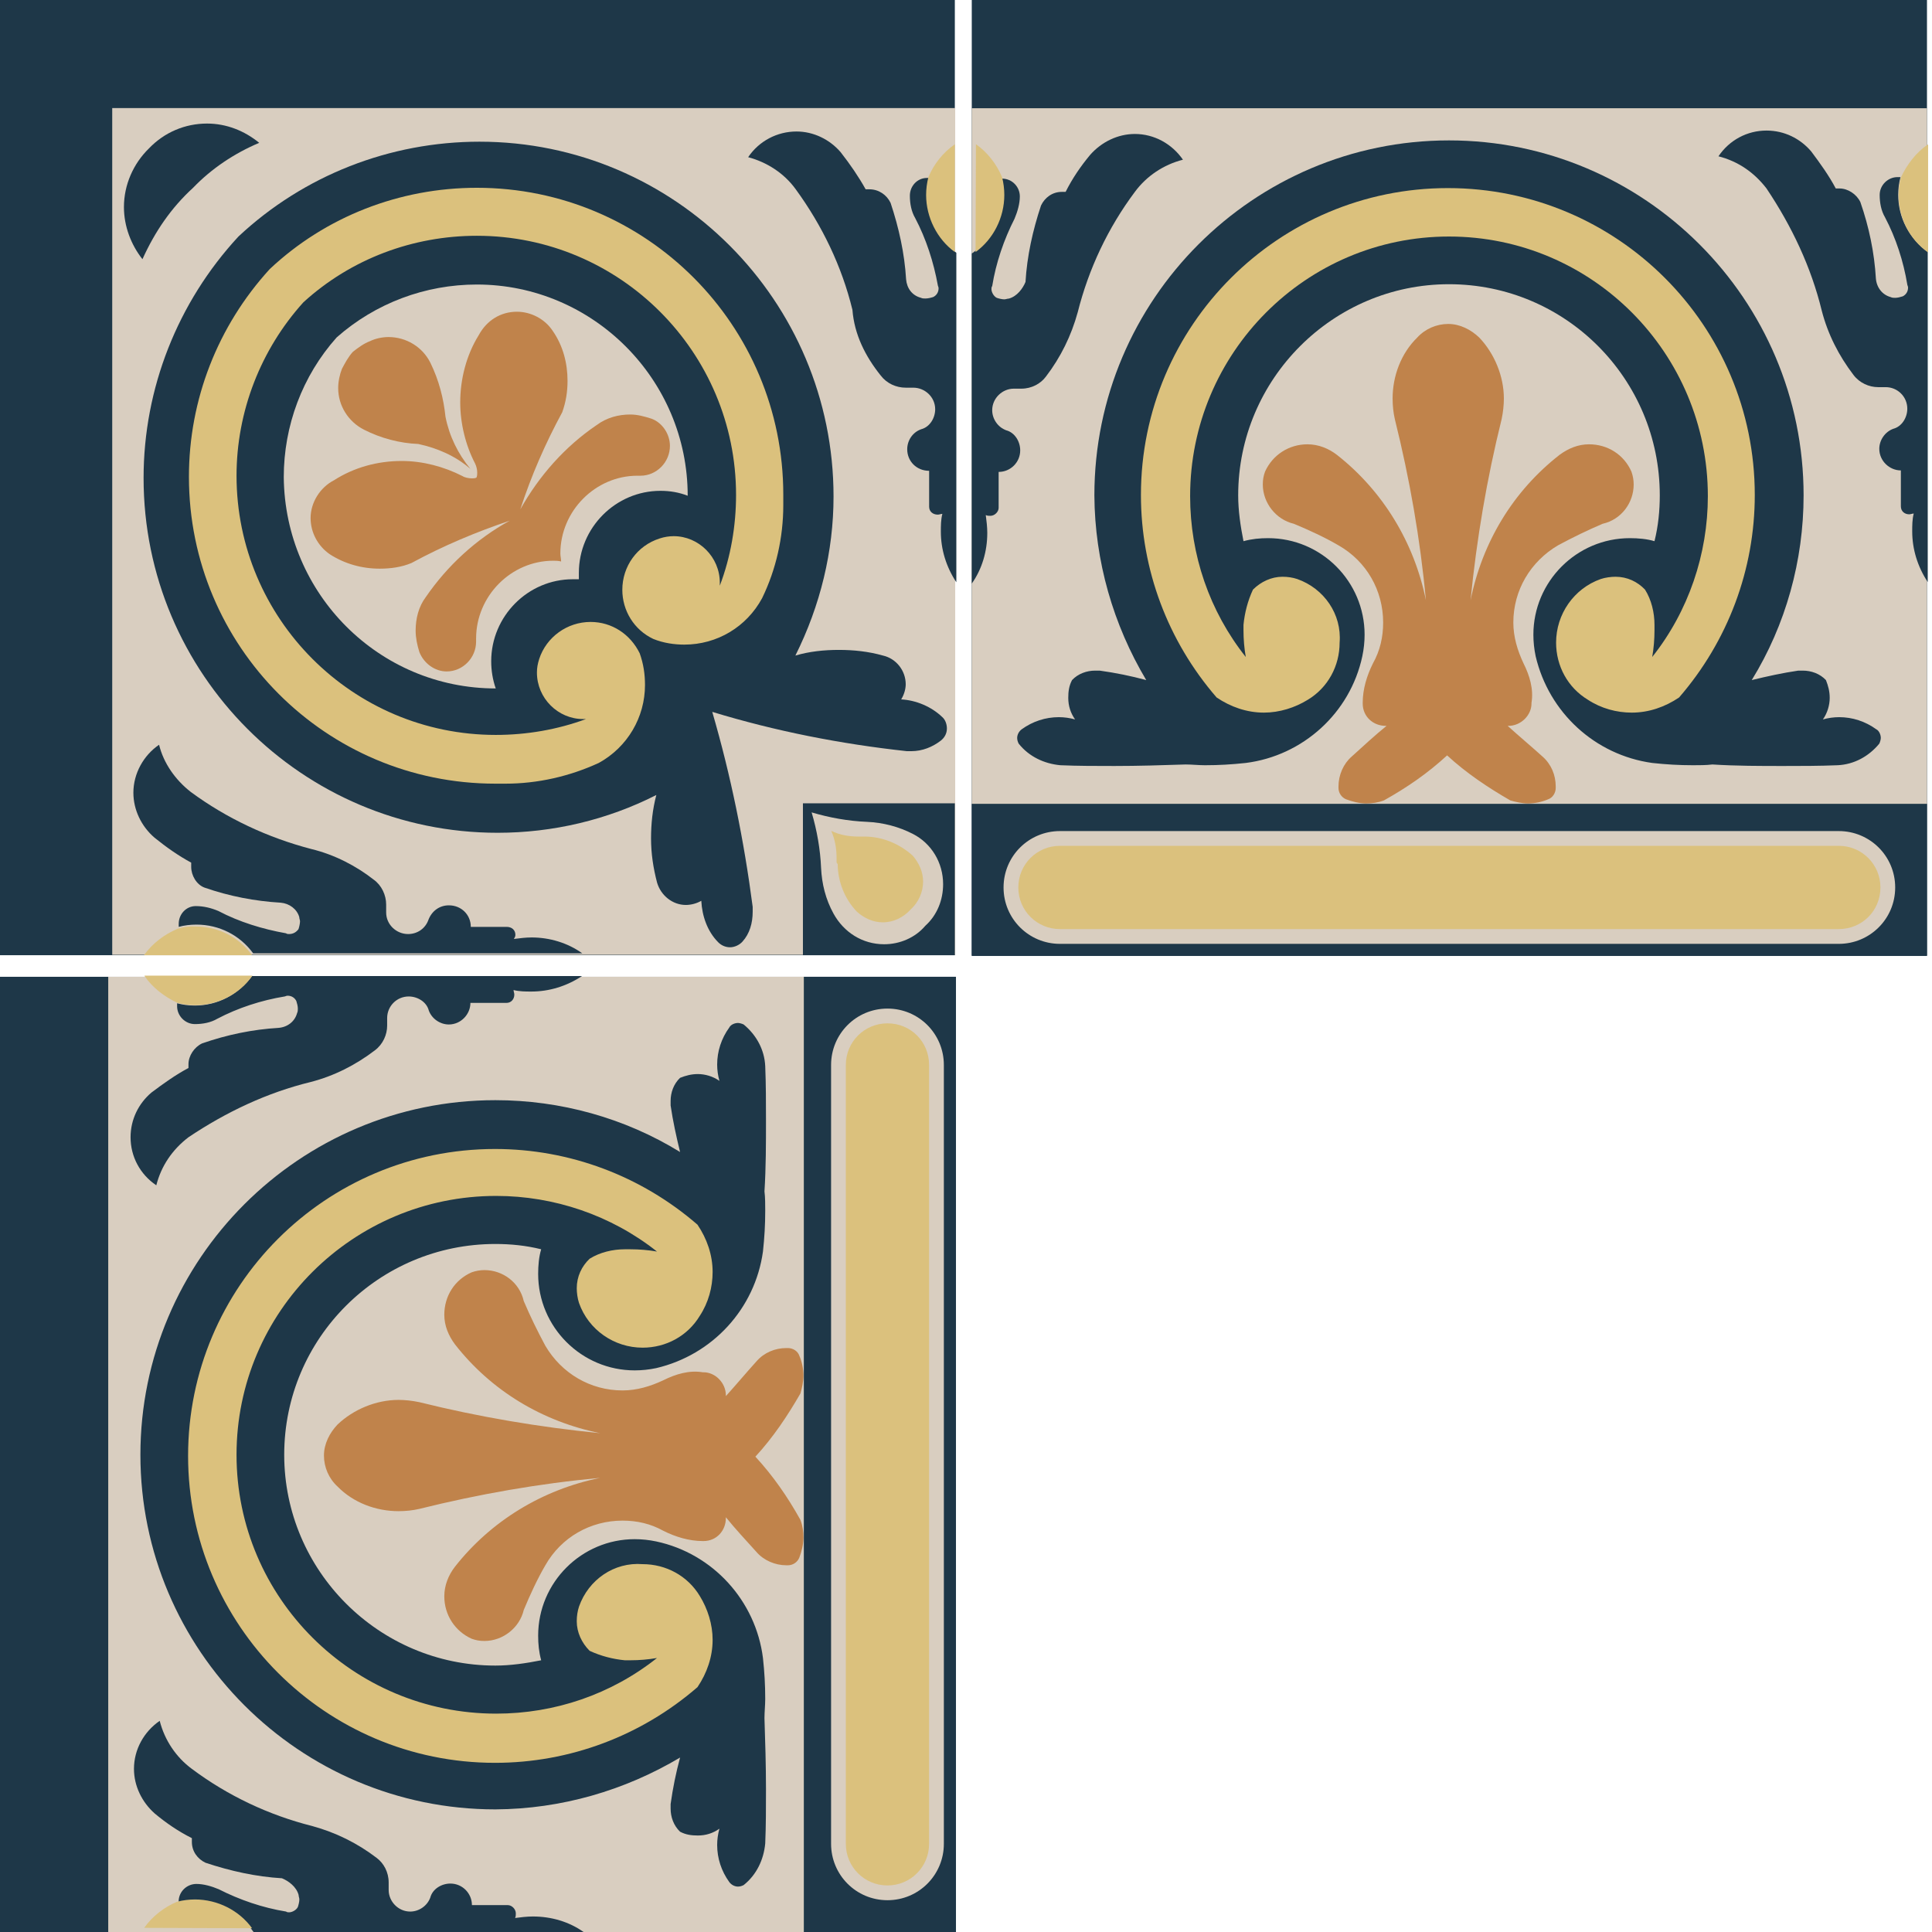 <svg width="432px" height="432px" id="faixas" viewBox="0 0 432 432" fill="none" xmlns="http://www.w3.org/2000/svg">
<g clip-path="url(#clip0_65_224)">
<path d="M213.503 0H0V213.587H213.503V0Z" fill="#1E3748"/>
<path d="M213.587 24.164H25.093V213.503H213.587V24.164Z" fill="#D9CEC0"/>
<path d="M213.502 179.624H179.538V213.588H213.502V179.624Z" fill="#1E3748"/>
<path d="M43.174 41.991C47.314 37.682 52.383 34.303 57.959 31.937C54.664 29.233 50.609 27.628 46.3 27.628C41.4 27.628 36.753 29.571 33.289 33.204C29.825 36.584 27.712 41.315 27.712 46.3C27.712 50.609 29.318 54.749 31.852 57.959C34.64 51.792 38.273 46.469 43.174 41.991Z" fill="#1E3748"/>
<path d="M196.943 83.981C198.294 85.756 200.407 86.685 202.519 86.685C202.857 86.685 203.195 86.685 203.533 86.685C203.702 86.685 204.04 86.685 204.209 86.685C206.828 86.685 209.109 88.797 209.109 91.501C209.109 93.444 207.926 95.472 205.983 95.979C204.04 96.655 202.857 98.514 202.857 100.457C202.857 103.16 204.969 105.273 207.757 105.273V112.961C207.757 113.13 207.757 113.13 207.757 113.299C207.757 114.397 208.602 115.073 209.7 115.073C210.038 115.073 210.376 114.904 210.714 114.904C210.376 116.172 210.376 117.608 210.376 118.875C210.376 122.846 211.559 126.733 213.84 130.197V56.523C209.869 53.481 207.419 48.834 207.419 43.765C207.419 42.329 207.588 41.061 207.926 39.794C207.757 39.794 207.419 39.794 207.25 39.794C205.138 39.794 203.448 41.568 203.448 43.765C203.448 45.539 203.786 47.313 204.631 48.75C207.081 53.397 208.771 58.635 209.7 63.789C209.7 63.958 209.869 64.127 209.869 64.465C209.869 65.394 209.362 66.07 208.687 66.408C208.18 66.577 207.504 66.746 206.912 66.746C206.574 66.746 206.236 66.746 205.898 66.577C203.955 66.07 202.772 64.465 202.603 62.437C202.265 56.692 200.998 50.947 199.139 45.37C198.294 43.596 196.52 42.329 194.408 42.329C194.07 42.329 193.901 42.329 193.563 42.329C191.958 39.456 190.099 36.752 187.987 34.049C185.537 31.176 181.904 29.402 178.102 29.402C173.793 29.402 169.737 31.514 167.287 35.147C171.427 36.245 175.314 38.696 177.933 42.329C183.847 50.44 188.24 59.564 190.606 69.281C191.028 74.772 193.479 79.673 196.943 83.981Z" fill="#1E3748"/>
<path d="M159.261 159.176C173.371 163.485 187.988 166.358 202.773 167.963C203.111 167.963 203.449 167.963 203.787 167.963C206.237 167.963 208.518 167.033 210.377 165.597C211.222 164.921 211.729 163.992 211.729 162.894C211.729 161.964 211.391 160.95 210.715 160.359C208.265 157.993 204.801 156.557 201.506 156.388C202.182 155.29 202.52 154.022 202.52 153.008C202.52 149.967 200.407 147.263 197.45 146.587C194.155 145.658 190.86 145.32 187.565 145.32C184.27 145.32 180.975 145.658 177.849 146.587C183.425 135.435 186.382 123.268 186.382 111.018C186.382 67.252 150.897 31.683 107.216 31.683C87.193 31.683 67.929 39.202 53.313 52.889C39.71 67.59 32.106 86.854 32.106 106.878C32.106 150.643 67.591 186.212 111.272 186.212C123.607 186.212 135.774 183.34 146.757 177.764C145.912 180.974 145.574 184.185 145.574 187.48C145.574 190.859 146.081 194.154 146.926 197.365C147.771 200.237 150.39 202.35 153.347 202.35C154.53 202.35 155.797 202.012 156.811 201.42C156.98 204.8 158.163 208.264 160.613 210.714C161.289 211.39 162.218 211.813 163.232 211.813C164.246 211.813 165.345 211.306 166.021 210.545C167.626 208.771 168.302 206.405 168.302 203.871C168.302 203.533 168.302 203.195 168.302 202.772C166.358 187.902 163.401 173.37 159.261 159.176Z" fill="#1E3748"/>
<path d="M69.619 189.846C59.902 187.312 50.693 183.003 42.667 177.088C39.203 174.385 36.584 170.667 35.57 166.527C32.106 168.893 29.825 172.949 29.825 177.257C29.825 181.059 31.599 184.777 34.556 187.312C37.175 189.424 39.794 191.283 42.751 192.888C42.751 193.226 42.751 193.395 42.751 193.817C42.751 195.76 43.934 197.788 45.708 198.464C51.285 200.407 57.03 201.506 62.775 201.844C64.718 202.013 66.408 203.28 66.915 205.054C66.915 205.392 67.084 205.73 67.084 205.984C67.084 206.491 66.915 207.251 66.746 207.758C66.239 208.434 65.563 208.856 64.634 208.856C64.465 208.856 64.127 208.856 63.958 208.687C58.719 207.758 53.481 206.153 48.834 203.702C47.229 203.026 45.539 202.604 43.765 202.604C41.653 202.604 39.963 204.378 39.963 206.575C39.963 206.744 39.963 207.082 39.963 207.251C41.146 206.913 42.582 206.744 43.934 206.744C49.003 206.744 53.65 209.11 56.607 213.165H130.197C126.902 210.799 122.846 209.617 118.875 209.617C117.524 209.617 116.256 209.786 114.905 209.955C115.073 209.617 115.242 209.448 115.242 209.025C115.242 207.927 114.398 207.251 113.299 207.251C113.13 207.251 113.13 207.251 112.961 207.251H105.273C105.273 204.547 103.161 202.435 100.373 202.435C98.26 202.435 96.57 203.702 95.81 205.646C95.134 207.589 93.36 208.856 91.248 208.856C88.629 208.856 86.347 206.744 86.347 204.04C86.347 203.871 86.347 203.533 86.347 203.364C86.347 203.027 86.347 202.689 86.347 202.266C86.347 200.154 85.334 197.957 83.559 196.69C79.673 193.648 74.857 191.114 69.619 189.846Z" fill="#1E3748"/>
<path d="M204.124 186.467C200.998 184.862 197.534 183.932 193.817 183.763C189.677 183.594 185.452 182.834 181.481 181.651C182.664 185.622 183.425 189.931 183.594 194.071C183.763 197.619 184.607 201.083 186.382 204.294C188.663 208.434 192.803 211.137 197.703 211.137C201.167 211.137 204.631 209.701 206.913 206.997C209.532 204.632 210.883 201.252 210.883 197.704C210.883 192.888 208.264 188.579 204.124 186.467Z" fill="#D9CEC0"/>
<path d="M213.503 32.275C210.884 34.049 208.772 36.753 207.589 39.625C207.251 40.893 207.082 42.329 207.082 43.596C207.082 48.581 209.532 53.482 213.503 56.354V32.275Z" fill="#DBC17D"/>
<path d="M39.709 207.673C36.752 208.94 34.133 210.883 32.19 213.587H56.354C53.397 209.447 48.665 207.166 43.68 207.166C42.498 207.081 41.061 207.25 39.709 207.673Z" fill="#DBC17D"/>
<path d="M143.04 146.08C140.927 141.771 136.787 139.068 132.056 139.068C126.818 139.068 122.171 142.447 120.566 147.348C120.228 148.446 120.059 149.291 120.059 150.389C120.059 156.134 124.79 160.781 130.366 160.781C130.535 160.781 130.704 160.781 131.042 160.781C124.621 163.147 117.777 164.33 110.849 164.33C78.828 164.33 52.89 138.307 52.89 106.371C52.89 92.007 58.297 78.151 67.845 67.59C78.49 57.874 92.346 52.72 106.625 52.72C138.646 52.72 164.584 78.743 164.584 110.679C164.584 117.523 163.401 124.536 160.951 130.957C160.951 130.788 160.951 130.619 160.951 130.281C160.951 124.536 156.22 119.889 150.644 119.889C149.63 119.889 148.531 120.058 147.517 120.396C142.448 122.001 139.153 126.648 139.153 131.886C139.153 136.533 141.772 140.842 146.081 142.87C148.362 143.799 150.813 144.137 153.009 144.137C160.36 144.137 166.95 140.166 170.414 133.745C173.54 127.324 175.145 120.142 175.145 112.961C175.145 112.285 175.145 111.355 175.145 110.595C175.145 72.744 144.56 41.99 106.625 41.99C89.389 41.99 72.829 48.411 60.325 60.155C48.666 72.913 42.245 89.388 42.245 106.624C42.245 144.475 72.829 175.229 110.765 175.229C111.441 175.229 112.37 175.229 113.046 175.229C120.143 175.229 127.325 173.624 133.915 170.582C140.336 167.033 144.222 160.359 144.222 153.177C144.222 150.727 143.885 148.446 143.04 146.08Z" fill="#DBC17D"/>
<path d="M110.849 153.938C110.173 151.995 109.835 149.967 109.835 147.855C109.835 137.801 118.03 129.521 128.084 129.521C128.591 129.521 128.929 129.521 129.436 129.521C129.436 129.014 129.436 128.591 129.436 128.084C129.436 118.03 137.632 109.75 147.686 109.75C149.798 109.75 151.826 110.088 153.769 110.849C153.769 84.826 132.562 63.62 106.624 63.62C95.134 63.62 83.981 67.76 75.279 75.448C67.59 84.066 63.45 95.218 63.45 106.709C63.704 132.816 84.742 153.938 110.849 153.938Z" fill="#D9CEC0"/>
<path d="M96.233 81.109C94.459 77.56 90.826 75.364 86.855 75.364C85.503 75.364 83.898 75.702 82.715 76.293C81.363 76.8 80.096 77.729 78.913 78.659C77.899 79.757 77.138 81.193 76.463 82.461C75.956 83.728 75.618 85.333 75.618 86.77C75.618 90.741 77.899 94.289 81.363 96.064C85.165 98.007 89.389 99.105 93.529 99.274C97.838 100.203 101.894 101.978 105.189 104.85C102.401 101.471 100.457 97.5 99.612 93.191C99.19 89.135 98.176 85.08 96.233 81.109Z" fill="#C0834B"/>
<path d="M113.975 116.425C106.456 120.565 100.035 126.48 95.219 133.492C93.614 135.604 92.938 138.308 92.938 141.012C92.938 142.617 93.276 144.222 93.782 145.827C94.796 148.362 97.246 150.136 99.866 150.136C103.499 150.136 106.456 147.095 106.456 143.462V143.293C106.456 143.124 106.456 142.955 106.456 142.786C106.456 133.239 114.313 125.381 123.691 125.381C124.198 125.381 124.874 125.381 125.466 125.55C125.466 125.043 125.297 124.283 125.297 123.776C125.297 114.229 133.154 106.371 142.532 106.371C142.701 106.371 142.87 106.371 143.039 106.371H143.208C146.841 106.371 149.799 103.33 149.799 99.697C149.799 96.993 148.024 94.458 145.659 93.614C144.053 93.106 142.532 92.684 140.927 92.684C138.308 92.684 135.689 93.36 133.408 95.05C126.311 99.866 120.565 106.371 116.341 113.891C118.791 106.371 121.917 99.19 125.719 92.177C126.564 89.811 126.902 87.53 126.902 85.165C126.902 81.194 125.888 77.307 123.607 74.012C121.833 71.308 118.707 69.703 115.581 69.703C111.948 69.703 108.821 71.646 107.047 74.942C104.259 79.419 102.907 84.827 102.907 89.98C102.907 94.627 104.09 99.528 106.202 103.583C106.54 104.259 106.709 105.019 106.709 105.695C106.709 106.033 106.709 106.371 106.54 106.794C106.202 106.963 105.864 106.963 105.526 106.963C104.851 106.963 103.921 106.794 103.414 106.456C99.274 104.343 94.543 103.076 89.812 103.076C84.404 103.076 79.166 104.512 74.688 107.385C71.562 108.99 69.45 112.37 69.45 115.834C69.45 119.044 71.055 122.086 73.759 123.945C77.054 126.057 80.856 127.155 84.911 127.155C87.361 127.155 89.811 126.817 92.008 125.888C99.19 122.002 106.456 118.96 113.975 116.425Z" fill="#C0834B"/>
<path d="M187.058 192.549C187.058 192.38 187.058 192.042 187.058 191.873C187.058 189.761 186.72 187.733 185.875 185.79C187.818 186.719 189.846 187.057 191.958 187.057C192.127 187.057 192.465 187.057 192.634 187.057C192.803 187.057 193.141 187.057 193.31 187.057C197.281 187.057 201.167 188.663 204.125 191.366C205.476 192.972 206.406 194.915 206.406 197.112C206.406 199.477 205.392 201.758 203.618 203.364C202.012 205.138 199.816 206.236 197.365 206.236C195.253 206.236 193.226 205.307 191.62 203.871C188.832 200.998 187.311 197.027 187.311 193.141C187.058 193.141 187.058 192.718 187.058 192.549Z" fill="#DBC17D"/>
<path d="M430.877 0H217.29V213.756H430.877V0Z" fill="#1E3748"/>
<path d="M430.877 179.738H217.29V213.671H430.877V179.738Z" fill="#1E3748"/>
<path d="M430.877 24.202H217.29V179.738H430.877V24.202Z" fill="#D9CEC0"/>
<path d="M407.352 69.475C408.706 74.721 411.16 79.545 414.461 83.86C415.815 85.638 417.93 86.568 419.961 86.568C420.3 86.568 420.638 86.568 420.977 86.568C421.146 86.568 421.484 86.568 421.654 86.568C424.277 86.568 426.477 88.684 426.477 91.392C426.477 93.338 425.292 95.369 423.346 95.877C421.484 96.554 420.215 98.415 420.215 100.362C420.215 103.07 422.5 105.185 425.038 105.185V112.886C425.038 113.055 425.038 113.055 425.038 113.224C425.038 114.325 425.885 115.001 426.9 115.001C427.239 115.001 427.577 114.832 427.916 114.832C427.577 116.102 427.577 117.54 427.577 118.809C427.577 122.787 428.762 126.679 431.047 130.149V56.358C426.9 53.312 424.446 48.657 424.446 43.58C424.446 42.142 424.615 40.872 424.954 39.603C424.785 39.603 424.446 39.603 424.277 39.603C422.161 39.603 420.3 41.38 420.3 43.58C420.3 45.357 420.638 47.134 421.484 48.573C423.938 53.227 425.631 58.474 426.477 63.636C426.477 63.805 426.646 63.974 426.646 64.313C426.646 65.243 426.139 65.921 425.462 66.259C424.954 66.428 424.277 66.597 423.769 66.597C423.431 66.597 423.092 66.597 422.754 66.428C420.892 65.921 419.623 64.313 419.453 62.282C419.115 56.527 417.93 50.773 415.984 45.188C415.138 43.411 413.191 42.142 411.33 42.142C410.991 42.142 410.822 42.142 410.483 42.142C408.96 39.264 407.014 36.556 404.983 33.849C402.529 30.971 398.975 29.194 394.997 29.194C390.682 29.194 386.705 31.31 384.25 34.949C388.566 36.049 392.205 38.503 394.997 42.142C400.667 50.604 404.983 59.743 407.352 69.475Z" fill="#1E3748"/>
<path d="M225.583 66.766C225.244 66.766 224.906 66.936 224.567 66.936C224.059 66.936 223.382 66.766 222.875 66.597C222.198 66.259 221.69 65.328 221.69 64.651C221.69 64.481 221.69 64.143 221.859 63.974C222.705 58.727 224.482 53.565 226.852 48.911C227.529 47.303 228.037 45.526 228.037 43.918C228.037 41.803 226.344 39.941 224.059 39.941C223.89 39.941 223.552 39.941 223.382 39.941C223.721 41.21 223.89 42.649 223.89 43.918C223.89 48.911 221.436 53.819 217.29 56.696V130.487C219.574 127.271 220.759 123.294 220.759 119.148C220.759 117.878 220.59 116.44 220.421 115.17C220.759 115.34 221.098 115.34 221.436 115.34C222.452 115.34 223.298 114.409 223.298 113.563C223.298 113.393 223.298 113.393 223.298 113.224V105.523C225.921 105.523 228.121 103.408 228.121 100.7C228.121 98.754 226.936 96.723 224.99 96.215C223.128 95.538 221.859 93.676 221.859 91.73C221.859 89.022 224.144 86.906 226.683 86.906C226.852 86.906 227.19 86.906 227.36 86.906C227.698 86.906 228.037 86.906 228.375 86.906C230.66 86.906 232.691 85.806 233.876 84.198C237.176 79.883 239.545 75.059 240.984 69.813C243.438 60.081 247.754 50.942 253.762 42.903C256.385 39.349 260.193 36.81 264.509 35.71C262.055 32.156 258.078 29.956 253.762 29.956C249.954 29.956 246.315 31.733 243.776 34.61C241.661 37.148 239.799 39.856 238.276 42.903C237.937 42.903 237.768 42.903 237.43 42.903C235.314 42.903 233.622 44.172 232.775 45.949C230.914 51.534 229.644 57.289 229.306 63.043C228.714 64.481 227.444 66.259 225.583 66.766Z" fill="#1E3748"/>
<path d="M431.046 32.326C428.423 34.103 426.392 36.811 425.038 39.688C424.699 40.957 424.53 42.396 424.53 43.665C424.53 48.658 426.984 53.566 431.131 56.443V32.326H431.046Z" fill="#DBC17D"/>
<path d="M340.67 148.343C339.316 145.466 338.385 142.42 338.385 139.204C338.385 132.011 342.193 125.58 348.37 121.941C351.671 120.164 354.971 118.556 358.356 117.118C362.502 116.187 365.295 112.463 365.295 108.317C365.295 107.386 365.125 106.371 364.787 105.44C363.095 101.632 359.456 99.347 355.309 99.347C352.855 99.347 350.655 100.278 348.709 101.716C338.3 109.84 331.446 121.264 328.822 134.211C330.176 120.587 332.461 107.048 335.761 93.762C336.1 92.154 336.269 90.546 336.269 89.108C336.269 84.115 334.154 79.038 330.769 75.484C328.907 73.706 326.453 72.437 323.83 72.437C321.206 72.437 318.668 73.537 316.891 75.484C313.252 79.038 311.39 84.115 311.39 89.108C311.39 90.716 311.56 92.323 311.898 93.762C315.198 107.048 317.568 120.503 318.837 134.211C316.214 121.264 309.19 109.756 298.951 101.716C297.089 100.278 294.804 99.347 292.35 99.347C288.204 99.347 284.565 101.716 282.872 105.44C282.534 106.371 282.365 107.217 282.365 108.317C282.365 112.463 285.326 116.187 289.304 117.118C292.773 118.556 296.243 120.164 299.289 121.941C305.551 125.495 309.275 132.011 309.275 139.204C309.275 142.42 308.598 145.466 306.99 148.343C305.636 151.051 304.705 154.098 304.705 157.144V157.313C304.705 160.191 306.99 162.306 309.867 162.306H310.036C307.413 164.422 304.874 166.791 302.251 169.16C300.389 170.768 299.289 173.307 299.289 175.846C299.289 176.015 299.289 176.015 299.289 176.184C299.289 177.284 299.966 178.3 300.982 178.723C302.336 179.231 303.943 179.654 305.467 179.654C306.821 179.654 308.09 179.484 309.444 178.977C314.606 176.099 319.26 172.884 323.576 168.907C327.892 172.884 332.715 176.099 337.708 178.977C338.893 179.315 340.331 179.654 341.685 179.654C343.208 179.654 344.816 179.315 346.17 178.723C347.186 178.384 347.863 177.284 347.863 176.184C347.863 176.015 347.863 176.015 347.863 175.846C347.863 173.307 346.847 170.853 344.901 169.16C342.277 166.791 339.739 164.676 337.115 162.306H337.285C340.077 162.306 342.447 159.937 342.447 157.313V157.144C342.954 154.098 342.024 151.051 340.67 148.343Z" fill="#C0834B"/>
<path d="M256.3 152.067C252.83 151.136 249.53 150.459 245.891 149.951C245.553 149.951 245.214 149.951 244.876 149.951C243.014 149.951 241.068 150.628 239.714 152.067C239.037 153.336 238.867 154.605 238.867 156.044C238.867 157.821 239.375 159.429 240.391 160.867C239.206 160.529 237.937 160.36 236.752 160.36C233.79 160.36 230.913 161.291 228.459 163.068C227.782 163.575 227.443 164.337 227.443 165.014C227.443 165.522 227.613 165.945 227.782 166.283C230.067 169.16 233.452 170.768 237.09 171.107C241.068 171.276 245.045 171.276 249.191 171.276C254.522 171.276 259.938 171.107 265.1 170.937C266.454 170.937 268.062 171.107 269.416 171.107C272.547 171.107 275.424 170.937 278.555 170.599C291.333 168.991 301.911 159.429 304.619 146.735C304.957 145.128 305.127 143.52 305.127 141.912C305.127 130.065 295.48 120.333 283.548 120.333C281.686 120.333 279.909 120.502 278.048 121.01C277.371 117.625 276.863 114.156 276.863 110.771C276.863 84.707 298.103 63.551 323.998 63.551C350.061 63.551 371.132 84.707 371.132 110.771C371.132 114.156 370.794 117.625 369.948 121.01C368.255 120.502 366.309 120.333 364.447 120.333C352.515 120.333 342.868 130.065 342.868 141.912C342.868 143.52 343.038 145.128 343.376 146.735C346.338 159.344 356.662 168.822 369.44 170.599C372.571 170.937 375.448 171.107 378.579 171.107C379.933 171.107 381.541 171.107 382.895 170.937C388.226 171.276 393.642 171.276 398.804 171.276C402.781 171.276 406.758 171.276 410.905 171.107C414.544 170.937 417.844 169.16 420.213 166.283C420.383 165.945 420.552 165.352 420.552 165.014C420.552 164.337 420.213 163.406 419.536 163.068C417.082 161.291 414.205 160.36 411.243 160.36C410.058 160.36 408.789 160.529 407.604 160.867C408.62 159.429 409.128 157.652 409.128 156.044C409.128 154.605 408.789 153.336 408.281 152.067C406.927 150.628 404.981 149.951 403.119 149.951C402.781 149.951 402.443 149.951 402.104 149.951C398.635 150.459 395.165 151.22 391.695 152.067C399.311 139.712 403.289 125.326 403.289 110.771C403.289 66.936 367.663 31.395 323.998 31.395C280.332 31.395 244.706 66.936 244.706 110.771C244.791 125.495 248.937 139.712 256.3 152.067Z" fill="#1E3748"/>
<path d="M411.16 185.831H403.206H324.084H244.962H237.007C230.068 185.831 224.398 191.416 224.398 198.44C224.398 205.463 230.068 211.049 237.007 211.049H324.084H411.16C418.099 211.049 423.769 205.463 423.769 198.44C423.769 191.416 418.099 185.831 411.16 185.831Z" fill="#D9CEC0"/>
<path d="M290.064 129.472C289.049 129.133 287.949 128.964 286.764 128.964C284.31 128.964 281.941 130.064 280.164 131.841C278.979 134.38 278.302 137.088 278.048 139.711C278.048 140.049 278.048 140.642 278.048 140.98C278.048 142.926 278.217 144.957 278.556 146.904C270.432 136.664 266.116 124.056 266.116 110.939C266.116 78.952 292.011 52.888 323.998 52.888C355.985 52.888 381.88 78.952 381.88 110.939C381.88 123.886 377.564 136.664 369.44 146.904C369.779 144.957 369.948 142.926 369.948 140.98C369.948 140.642 369.948 140.049 369.948 139.711C369.948 137.003 369.271 134.126 367.832 131.841C366.14 130.064 363.855 128.964 361.232 128.964C360.216 128.964 358.947 129.133 357.931 129.472C351.923 131.587 347.946 137.341 347.946 143.688C347.946 148.935 350.569 153.758 355.054 156.466C358.016 158.412 361.486 159.343 364.871 159.343C368.679 159.343 372.317 158.074 375.448 155.958C386.365 143.35 392.373 127.356 392.373 110.685C392.373 72.775 361.655 42.057 323.744 42.057C285.918 42.057 255.115 72.775 255.115 110.685C255.115 127.356 261.123 143.35 272.04 155.958C275.171 158.074 278.81 159.343 282.618 159.343C286.087 159.343 289.557 158.243 292.434 156.466C296.919 153.758 299.542 148.935 299.542 143.688C300.05 137.341 296.073 131.587 290.064 129.472Z" fill="#DBC17D"/>
<path d="M237.006 189.13H244.961H324.083H403.205H411.159C416.321 189.13 420.468 193.277 420.468 198.439C420.468 203.685 416.321 207.747 411.159 207.747H324.083H237.006C231.844 207.747 227.698 203.601 227.698 198.439C227.698 193.277 231.844 189.13 237.006 189.13Z" fill="#DBC17D"/>
<path d="M218.136 56.359C222.113 53.481 224.568 48.658 224.568 43.581C224.568 42.311 224.398 40.873 224.06 39.603C222.875 36.726 220.76 34.018 218.221 32.241L218.136 56.359Z" fill="#DBC17D"/>
<path d="M2.80086e-05 218.413L0 432L213.756 432L213.756 218.413L2.80086e-05 218.413Z" fill="#1E3748"/>
<path d="M179.738 218.413L179.738 432L213.671 432L213.671 218.413L179.738 218.413Z" fill="#1E3748"/>
<path d="M24.202 218.413L24.202 432L179.738 432L179.738 218.413L24.202 218.413Z" fill="#D9CEC0"/>
<path d="M69.475 241.937C74.722 240.583 79.545 238.129 83.861 234.829C85.638 233.475 86.569 231.359 86.569 229.328C86.569 228.99 86.569 228.652 86.569 228.313C86.569 228.144 86.569 227.805 86.569 227.636C86.569 225.013 88.684 222.813 91.392 222.813C93.339 222.813 95.37 223.997 95.877 225.944C96.554 227.805 98.416 229.075 100.362 229.075C103.07 229.075 105.186 226.79 105.186 224.251L112.886 224.251C113.056 224.251 113.056 224.251 113.225 224.251C114.325 224.251 115.002 223.405 115.002 222.389C115.002 222.051 114.833 221.712 114.833 221.374C116.102 221.712 117.541 221.712 118.81 221.712C122.787 221.712 126.68 220.528 130.149 218.243L56.359 218.243C53.312 222.389 48.658 224.843 43.581 224.843C42.142 224.843 40.873 224.674 39.603 224.336C39.603 224.505 39.603 224.843 39.603 225.013C39.603 227.128 41.38 228.99 43.581 228.99C45.358 228.99 47.135 228.651 48.573 227.805C53.228 225.351 58.474 223.659 63.636 222.813C63.806 222.813 63.975 222.643 64.313 222.643C65.244 222.643 65.921 223.151 66.26 223.828C66.429 224.336 66.598 225.013 66.598 225.52C66.598 225.859 66.598 226.197 66.429 226.536C65.921 228.398 64.313 229.667 62.282 229.836C56.528 230.175 50.774 231.359 45.188 233.306C43.411 234.152 42.142 236.098 42.142 237.96C42.142 238.298 42.142 238.468 42.142 238.806C39.265 240.329 36.557 242.276 33.849 244.307C30.972 246.761 29.195 250.315 29.195 254.292C29.195 258.608 31.31 262.585 34.949 265.039C36.049 260.723 38.503 257.085 42.142 254.292C50.604 248.622 59.743 244.307 69.475 241.937Z" fill="#1E3748"/>
<path d="M66.767 423.707C66.767 424.045 66.936 424.384 66.936 424.722C66.936 425.23 66.767 425.907 66.598 426.415C66.259 427.092 65.328 427.6 64.651 427.6C64.482 427.6 64.144 427.6 63.974 427.43C58.728 426.584 53.566 424.807 48.911 422.438C47.304 421.761 45.527 421.253 43.919 421.253C41.803 421.253 39.941 422.945 39.941 425.23C39.941 425.399 39.941 425.738 39.941 425.907C41.211 425.569 42.649 425.399 43.919 425.399C48.911 425.399 53.82 427.854 56.697 432L130.488 432C127.272 429.715 123.295 428.531 119.148 428.531C117.879 428.531 116.44 428.7 115.171 428.869C115.34 428.531 115.34 428.192 115.34 427.853C115.34 426.838 114.409 425.992 113.563 425.992C113.394 425.992 113.394 425.992 113.225 425.992L105.524 425.992C105.524 423.369 103.408 421.168 100.7 421.168C98.754 421.168 96.723 422.353 96.215 424.299C95.538 426.161 93.677 427.43 91.73 427.43C89.022 427.43 86.907 425.146 86.907 422.607C86.907 422.438 86.907 422.099 86.907 421.93C86.907 421.591 86.907 421.253 86.907 420.914C86.907 418.63 85.807 416.599 84.199 415.414C79.883 412.114 75.06 409.744 69.813 408.306C60.082 405.852 50.943 401.536 42.903 395.528C39.349 392.904 36.81 389.096 35.71 384.781C32.156 387.235 29.956 391.212 29.956 395.528C29.956 399.336 31.733 402.974 34.61 405.513C37.149 407.629 39.857 409.49 42.903 411.014C42.903 411.352 42.903 411.521 42.903 411.86C42.903 413.975 44.173 415.668 45.95 416.514C51.535 418.376 57.289 419.645 63.043 419.984C64.482 420.576 66.259 421.845 66.767 423.707Z" fill="#1E3748"/>
<path d="M32.326 218.243C34.103 220.867 36.811 222.898 39.688 224.252C40.957 224.59 42.396 224.759 43.665 224.759C48.658 224.759 53.566 222.305 56.443 218.159L32.326 218.159L32.326 218.243Z" fill="#DBC17D"/>
<path d="M148.343 308.62C145.466 309.974 142.419 310.905 139.204 310.905C132.011 310.905 125.579 307.097 121.941 300.92C120.164 297.62 118.556 294.319 117.117 290.934C116.186 286.788 112.463 283.995 108.316 283.995C107.386 283.995 106.37 284.165 105.439 284.503C101.631 286.195 99.347 289.834 99.347 293.981C99.347 296.435 100.277 298.635 101.716 300.581C109.84 310.99 121.264 317.844 134.211 320.468C120.587 319.114 107.047 316.829 93.761 313.529C92.154 313.19 90.546 313.021 89.107 313.021C84.115 313.021 79.037 315.136 75.483 318.521C73.706 320.383 72.436 322.837 72.436 325.46C72.436 328.084 73.537 330.622 75.483 332.399C79.037 336.038 84.115 337.9 89.107 337.9C90.715 337.9 92.323 337.731 93.761 337.392C107.047 334.092 120.502 331.722 134.211 330.453C121.264 333.076 109.755 340.1 101.716 350.339C100.277 352.201 99.347 354.486 99.347 356.94C99.347 361.086 101.716 364.725 105.439 366.418C106.37 366.756 107.216 366.925 108.316 366.925C112.463 366.925 116.186 363.964 117.117 359.986C118.556 356.517 120.164 353.047 121.941 350.001C125.495 343.739 132.011 340.015 139.204 340.015C142.419 340.015 145.466 340.692 148.343 342.3C151.051 343.654 154.097 344.585 157.144 344.585L157.313 344.585C160.19 344.585 162.306 342.3 162.306 339.423L162.306 339.254C164.421 341.877 166.791 344.416 169.16 347.039C170.768 348.901 173.307 350.001 175.845 350.001C176.014 350.001 176.014 350.001 176.184 350.001C177.284 350.001 178.299 349.324 178.722 348.308C179.23 346.954 179.653 345.347 179.653 343.823C179.653 342.469 179.484 341.2 178.976 339.846C176.099 334.684 172.883 330.03 168.906 325.714C172.883 321.398 176.099 316.575 178.976 311.582C179.315 310.398 179.653 308.959 179.653 307.605C179.653 306.082 179.315 304.474 178.722 303.12C178.384 302.105 177.284 301.428 176.184 301.428C176.014 301.428 176.014 301.428 175.845 301.428C173.307 301.428 170.852 302.443 169.16 304.389C166.791 307.013 164.675 309.551 162.306 312.175L162.306 312.005C162.306 309.213 159.936 306.843 157.313 306.843L157.144 306.843C154.097 306.336 151.051 307.266 148.343 308.62Z" fill="#C0834B"/>
<path d="M152.067 392.99C151.136 396.46 150.459 399.76 149.951 403.398C149.951 403.737 149.951 404.076 149.951 404.414C149.951 406.276 150.628 408.222 152.067 409.576C153.336 410.253 154.605 410.422 156.044 410.422C157.821 410.422 159.429 409.914 160.867 408.899C160.529 410.084 160.36 411.353 160.36 412.538C160.36 415.5 161.291 418.377 163.068 420.831C163.575 421.508 164.337 421.846 165.014 421.846C165.522 421.846 165.945 421.677 166.283 421.508C169.16 419.223 170.768 415.838 171.107 412.199C171.276 408.222 171.276 404.245 171.276 400.098C171.276 394.767 171.107 389.351 170.937 384.189C170.937 382.835 171.107 381.227 171.107 379.874C171.107 376.742 170.937 373.865 170.599 370.734C168.991 357.956 159.429 347.379 146.735 344.671C145.128 344.332 143.52 344.163 141.912 344.163C130.065 344.163 120.333 353.81 120.333 365.742C120.333 367.603 120.502 369.38 121.01 371.242C117.625 371.919 114.156 372.427 110.771 372.427C84.707 372.427 63.551 351.187 63.551 325.292C63.552 299.228 84.707 278.157 110.771 278.157C114.156 278.157 117.625 278.496 121.01 279.342C120.502 281.034 120.333 282.981 120.333 284.842C120.333 296.774 130.065 306.421 141.912 306.421C143.52 306.421 145.128 306.252 146.735 305.914C159.344 302.952 168.822 292.628 170.599 279.85C170.937 276.719 171.107 273.842 171.107 270.711C171.107 269.357 171.107 267.749 170.937 266.395C171.276 261.064 171.276 255.648 171.276 250.486C171.276 246.509 171.276 242.531 171.107 238.385C170.937 234.746 169.16 231.446 166.283 229.076C165.945 228.907 165.352 228.738 165.014 228.738C164.337 228.738 163.406 229.076 163.068 229.753C161.291 232.207 160.36 235.085 160.36 238.046C160.36 239.231 160.529 240.5 160.867 241.685C159.429 240.67 157.652 240.162 156.044 240.162C154.605 240.162 153.336 240.5 152.067 241.008C150.628 242.362 149.951 244.308 149.951 246.17C149.951 246.509 149.951 246.847 149.951 247.186C150.459 250.655 151.22 254.125 152.067 257.594C139.712 249.978 125.326 246.001 110.771 246.001C66.936 246.001 31.395 281.627 31.395 325.292C31.395 368.957 66.936 404.583 110.771 404.583C125.495 404.499 139.712 400.352 152.067 392.99Z" fill="#1E3748"/>
<path d="M185.831 238.129L185.831 246.084L185.831 325.206L185.831 404.328L185.831 412.282C185.831 419.221 191.416 424.891 198.44 424.891C205.463 424.891 211.049 419.221 211.049 412.282L211.049 325.206L211.049 238.129C211.049 231.19 205.464 225.521 198.44 225.521C191.416 225.521 185.831 231.19 185.831 238.129Z" fill="#D9CEC0"/>
<path d="M129.472 359.225C129.134 360.241 128.964 361.341 128.964 362.526C128.964 364.98 130.064 367.349 131.841 369.126C134.38 370.311 137.088 370.988 139.711 371.242C140.05 371.242 140.642 371.242 140.981 371.242C142.927 371.242 144.958 371.072 146.904 370.734C136.665 378.858 124.056 383.173 110.94 383.173C78.952 383.173 52.889 357.279 52.889 325.292C52.889 293.304 78.952 267.41 110.94 267.41C123.887 267.41 136.665 271.726 146.904 279.849C144.958 279.511 142.927 279.342 140.981 279.342C140.642 279.342 140.05 279.342 139.711 279.342C137.003 279.342 134.126 280.019 131.842 281.457C130.064 283.15 128.964 285.435 128.964 288.058C128.964 289.073 129.134 290.343 129.472 291.358C131.588 297.366 137.342 301.343 143.689 301.343C148.935 301.343 153.759 298.72 156.467 294.235C158.413 291.273 159.344 287.804 159.344 284.419C159.344 280.611 158.074 276.972 155.959 273.841C143.35 262.925 127.357 256.917 110.686 256.917C72.775 256.917 42.057 287.635 42.057 325.545C42.057 363.372 72.775 394.174 110.686 394.174C127.357 394.174 143.35 388.166 155.959 377.25C158.074 374.119 159.344 370.48 159.344 366.672C159.344 363.203 158.244 359.733 156.467 356.856C153.759 352.371 148.935 349.748 143.689 349.748C137.342 349.24 131.588 353.217 129.472 359.225Z" fill="#DBC17D"/>
<path d="M189.13 412.283L189.13 404.329L189.13 325.207L189.13 246.085L189.13 238.13C189.13 232.968 193.277 228.822 198.439 228.822C203.685 228.822 207.747 232.968 207.747 238.13L207.747 325.207L207.747 412.283C207.747 417.445 203.601 421.592 198.439 421.592C193.277 421.592 189.13 417.445 189.13 412.283Z" fill="#DBC17D"/>
<path d="M56.359 431.154C53.482 427.177 48.658 424.723 43.581 424.723C42.312 424.723 40.873 424.892 39.604 425.23C36.727 426.415 34.019 428.531 32.242 431.069L56.359 431.154Z" fill="#DBC17D"/>
</g>
<defs>
<clipPath id="clip0_65_224">
<rect width="432" height="432" fill="white"/>
</clipPath>
</defs>
</svg>
